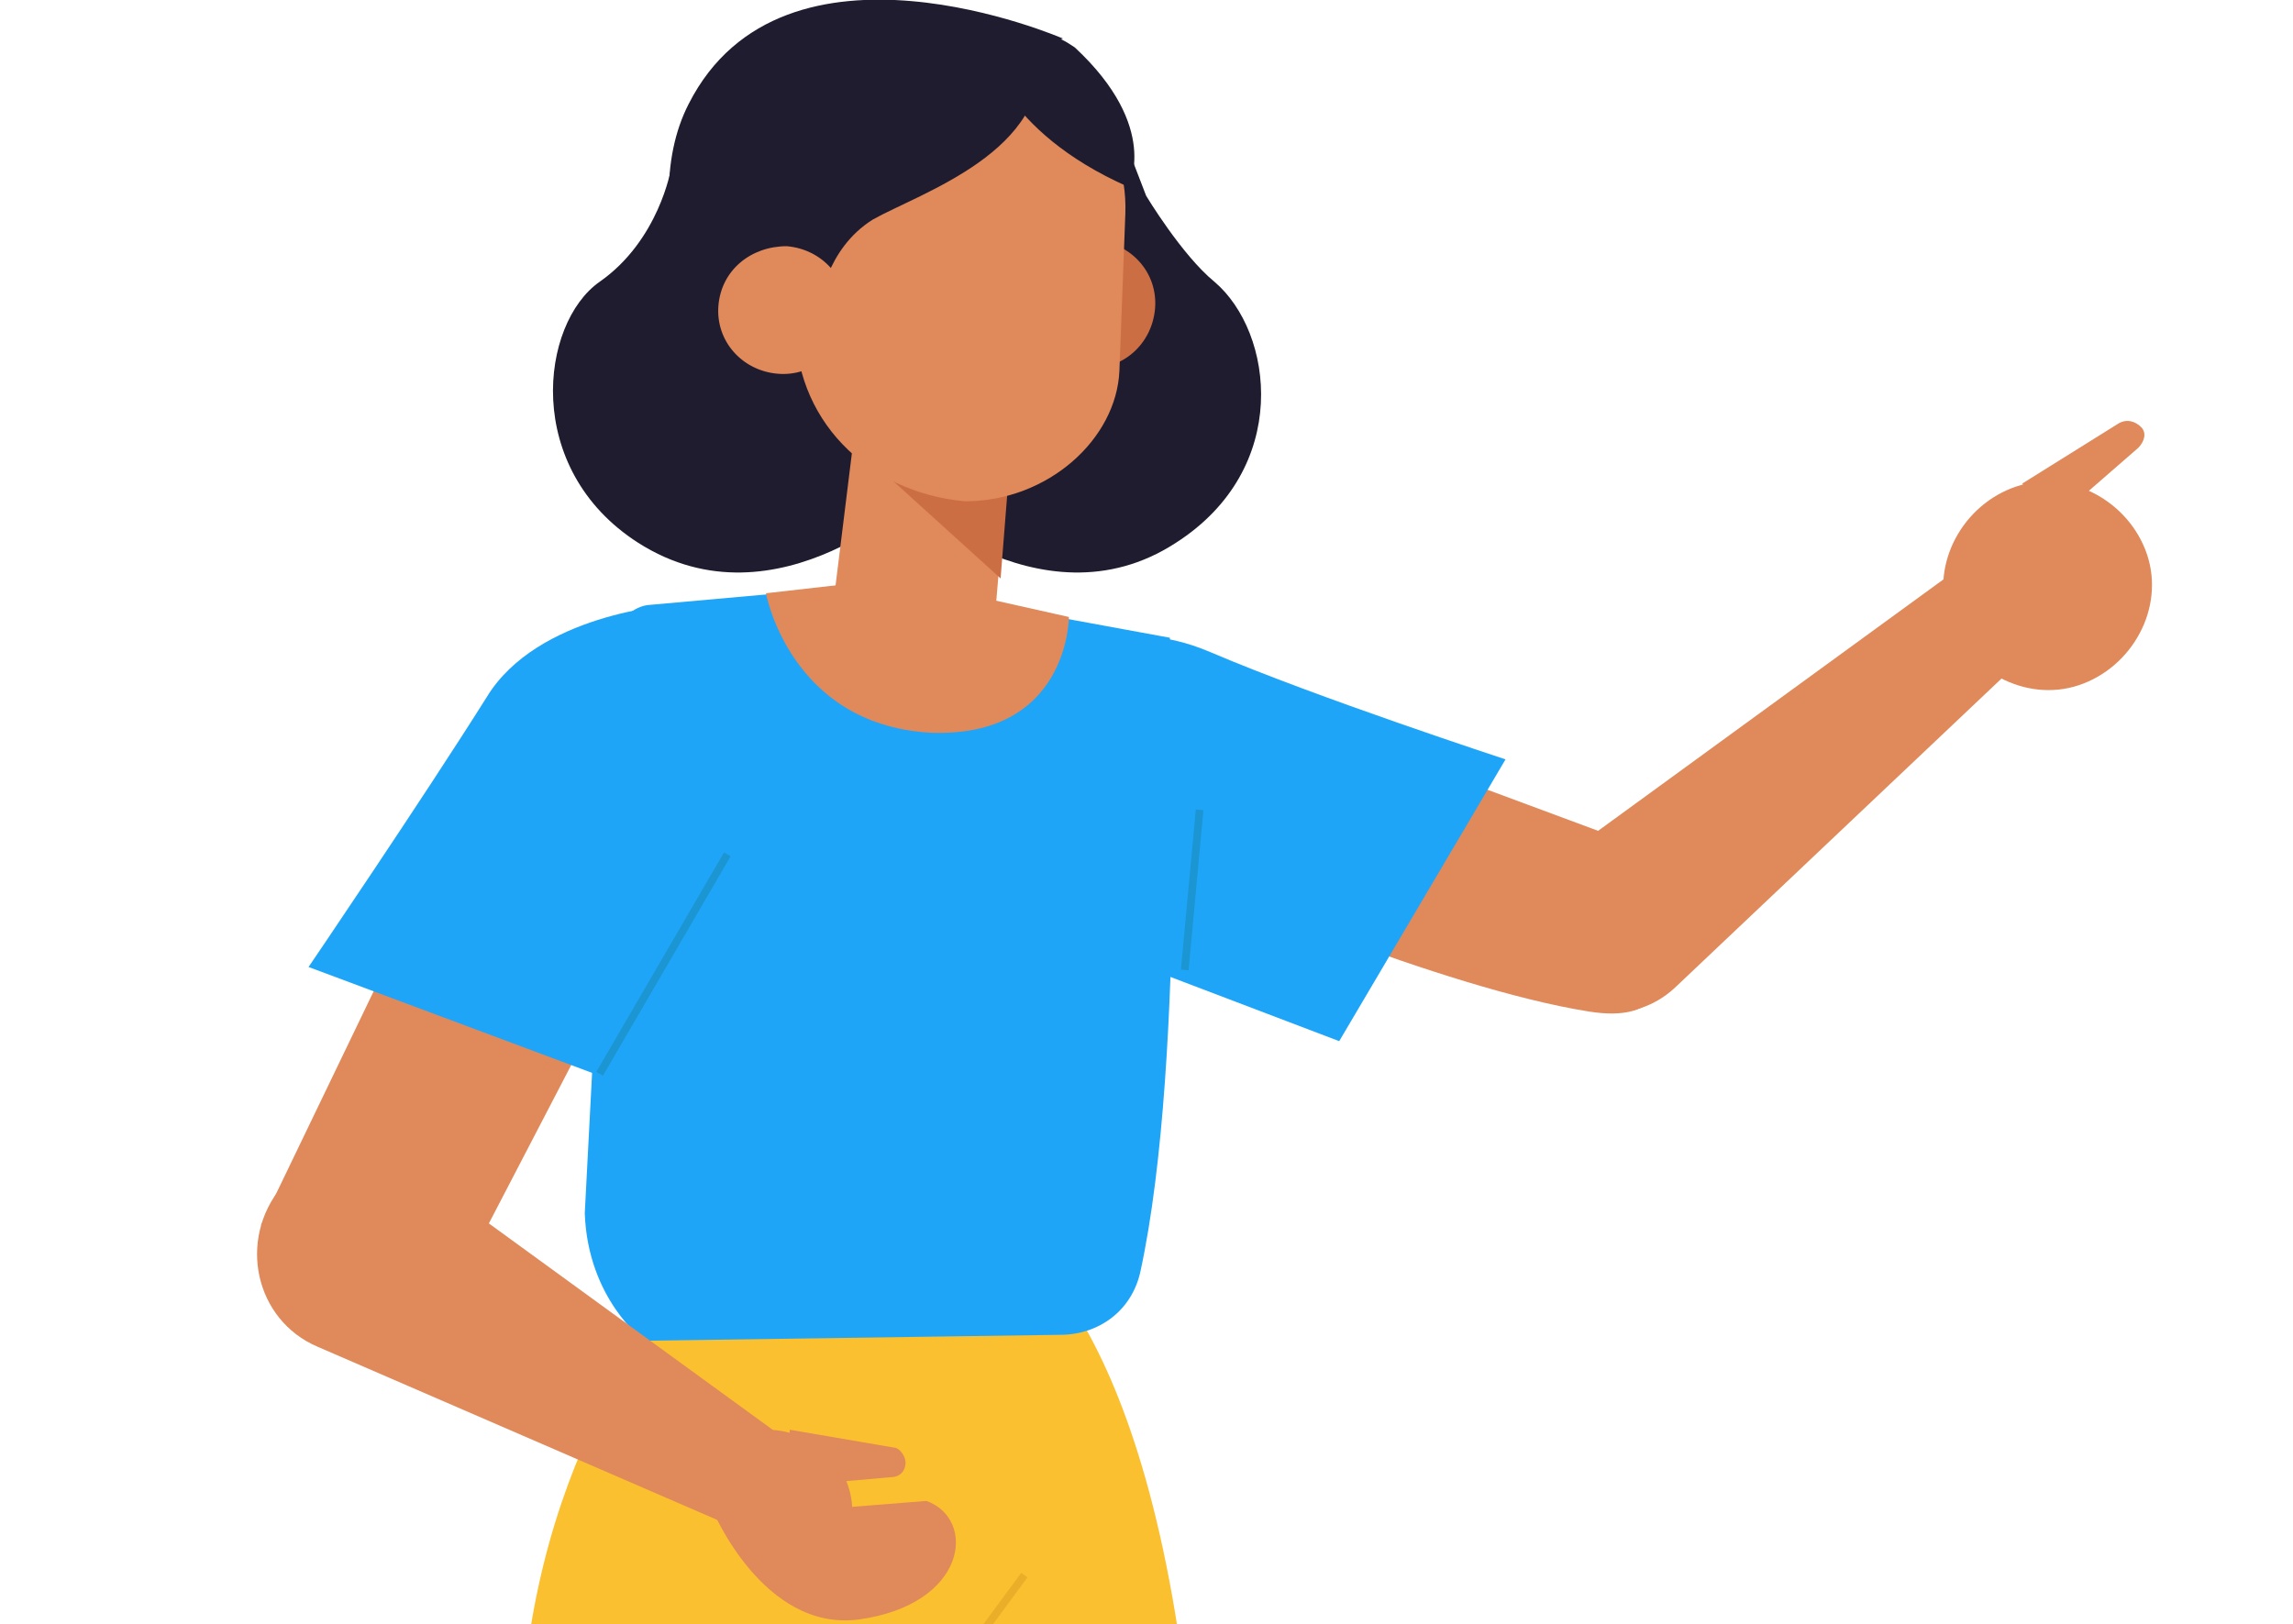 <svg width="223" height="158" viewBox="0 0 223 158" fill="none" xmlns="http://www.w3.org/2000/svg">
<g clip-path="url(#clip0)">
<path d="M99.333 121.476C99.333 121.476 114.643 130.709 116.665 181.492C118.398 232.275 121.575 317.683 121.575 317.683H95.578L82.29 152.061L85.757 121.476H99.333Z" fill="#FAC030"/>
<path d="M64.092 128.112C64.092 128.112 48.494 146.002 50.805 177.741L51.671 317.972L81.135 317.106L90.378 126.381L64.092 128.112Z" fill="#FAC030"/>
<path d="M86.912 209.192L88.356 168.508L99.622 153.215" stroke="#EAAE28" stroke-width="0.75" stroke-miterlimit="10"/>
<path d="M196.101 64.633L162.882 96.084C158.549 100.124 151.617 98.969 148.728 93.776L145.551 88.005L190.324 55.4L196.101 64.633Z" fill="#E0895A"/>
<path d="M189.457 60.016C191.191 65.21 196.968 68.384 202.167 66.653C207.367 64.921 210.544 59.151 208.811 53.957C207.078 48.763 201.301 45.589 196.101 47.321C190.902 49.052 187.724 54.822 189.457 60.016Z" fill="#E0895A"/>
<path d="M196.679 47.032L205.922 41.261C206.789 40.684 207.656 40.973 208.233 41.55C208.811 42.127 208.522 42.992 207.944 43.569L198.99 51.36L196.679 47.032Z" fill="#E0895A"/>
<path d="M157.683 81.657L114.932 65.787L116.954 85.985C116.954 85.985 140.062 96.084 154.505 98.392C168.948 100.701 157.683 81.657 157.683 81.657Z" fill="#E0895A"/>
<path d="M103.666 65.21C103.666 65.21 107.71 59.151 117.82 63.479C127.93 67.807 146.417 73.866 146.417 73.866L130.241 101.278L99.911 89.736L103.666 65.21Z" fill="#1FA5F8"/>
<path d="M62.937 58.862L85.468 56.842L113.776 62.036C113.776 62.036 115.509 102.72 110.887 123.784C110.021 127.535 106.843 129.843 103.088 129.843L62.648 130.42C62.648 130.42 57.16 126.381 56.871 118.013L59.759 62.613C60.048 60.593 61.203 59.151 62.937 58.862Z" fill="#1FA5F8"/>
<path d="M115.22 94.353L116.665 78.772" stroke="#1C96D3" stroke-width="0.75" stroke-miterlimit="10"/>
<path d="M30.584 128.978C30.584 128.112 25.385 119.167 25.385 119.167L40.117 88.582C42.139 82.522 55.138 61.459 60.337 64.921C64.092 67.518 61.781 91.467 59.759 95.507L44.161 125.515L30.584 128.978Z" fill="#E0895A"/>
<path d="M65.248 58.862C65.248 58.862 52.249 59.728 47.338 67.807C40.983 77.906 30.007 94.064 30.007 94.064L63.225 106.471L65.248 58.862Z" fill="#1FA5F8"/>
<path d="M58.315 104.452L70.736 83.1" stroke="#1C96D3" stroke-width="0.75" stroke-miterlimit="10"/>
<path d="M39.828 113.396L75.935 139.654L70.158 148.021L30.873 130.997C24.807 128.4 23.074 120.61 27.407 115.416C30.584 111.954 35.784 111.088 39.828 113.396Z" fill="#E0895A"/>
<path d="M69.292 146.867C69.292 146.867 74.202 158.697 83.446 157.543C94.134 156.1 95 147.733 90.09 146.001L82.868 146.578C82.868 146.578 82.868 141.962 78.246 139.942C77.091 139.365 75.935 139.076 74.491 139.076L69.292 146.867Z" fill="#E0895A"/>
<path d="M76.802 139.076L86.912 140.808C87.49 140.808 88.067 141.673 88.067 142.25C88.067 143.116 87.49 143.693 86.623 143.693L76.802 144.559V139.076Z" fill="#E0895A"/>
<path d="M118.109 27.411C114.932 24.814 111.465 19.044 111.465 19.044L108.577 11.542L99.044 14.139L103.666 23.66L106.266 25.392L86.912 47.898C86.912 47.898 101.066 61.459 114.354 52.803C125.619 45.589 123.886 32.317 118.109 27.411Z" fill="#201C30"/>
<path d="M65.248 16.447C65.248 16.447 64.092 23.372 58.315 27.411C52.538 31.451 50.805 45.589 62.07 52.803C75.647 61.459 89.512 47.898 89.512 47.898L65.248 16.447Z" fill="#201C30"/>
<path d="M103.377 3.751C103.377 3.751 76.224 -8.079 66.981 10.099C61.492 20.775 68.136 39.242 81.424 44.435C94.134 49.34 90.667 8.079 90.667 8.079L103.377 3.751Z" fill="#201C30"/>
<path d="M99.911 29.143C99.622 32.605 102.222 35.49 105.688 35.779C109.154 36.068 112.043 33.471 112.332 30.008C112.621 26.546 110.021 23.66 106.555 23.372C103.088 23.372 100.2 25.68 99.911 29.143Z" fill="#CC6E44"/>
<path d="M97.889 46.744L96.733 60.305C96.445 64.922 93.267 67.23 88.645 66.942C84.601 66.653 81.135 64.345 80.846 60.305L83.446 39.242L97.889 46.744Z" fill="#E0895A"/>
<path d="M97.311 56.265L81.713 42.127L98.178 45.301L97.311 56.265Z" fill="#CC6E44"/>
<path d="M93.845 48.763C101.933 48.763 108.577 42.704 108.865 36.068L109.443 20.775C109.732 12.696 103.666 5.482 95.578 4.905C87.201 4.328 78.535 10.387 77.668 18.755L77.38 31.162C77.091 40.684 84.312 47.898 93.845 48.763Z" fill="#E0895A"/>
<path d="M79.691 29.72C79.691 29.72 80.268 24.237 84.89 21.352C89.512 18.755 102.222 14.716 101.066 4.905C101.066 4.905 81.424 -0.866 73.913 12.119C66.981 24.814 79.691 29.72 79.691 29.72Z" fill="#201C30"/>
<path d="M69.869 29.72C69.581 33.182 72.18 36.068 75.647 36.356C79.113 36.645 82.001 34.048 82.29 30.585C82.579 27.123 79.979 24.238 76.513 23.949C73.047 23.949 70.158 26.257 69.869 29.72Z" fill="#E0895A"/>
<path d="M95.867 4.617C95.867 4.617 97.311 12.696 109.732 18.178C109.732 18.178 112.909 12.407 104.533 4.617C103.666 4.039 102.799 3.462 101.644 3.462H91.823L95.867 4.617Z" fill="#201C30"/>
<path d="M74.491 57.708L87.201 56.266L103.955 60.017C103.955 60.017 103.955 71.847 90.378 71.27C76.802 70.404 74.491 57.708 74.491 57.708Z" fill="#E0895A"/>
</g>
<defs>
<clipPath id="clip0">
<rect width="223" height="158" fill="white" transform="matrix(-1 0 0 1 223 0)"/>
</clipPath>
</defs>
</svg>
